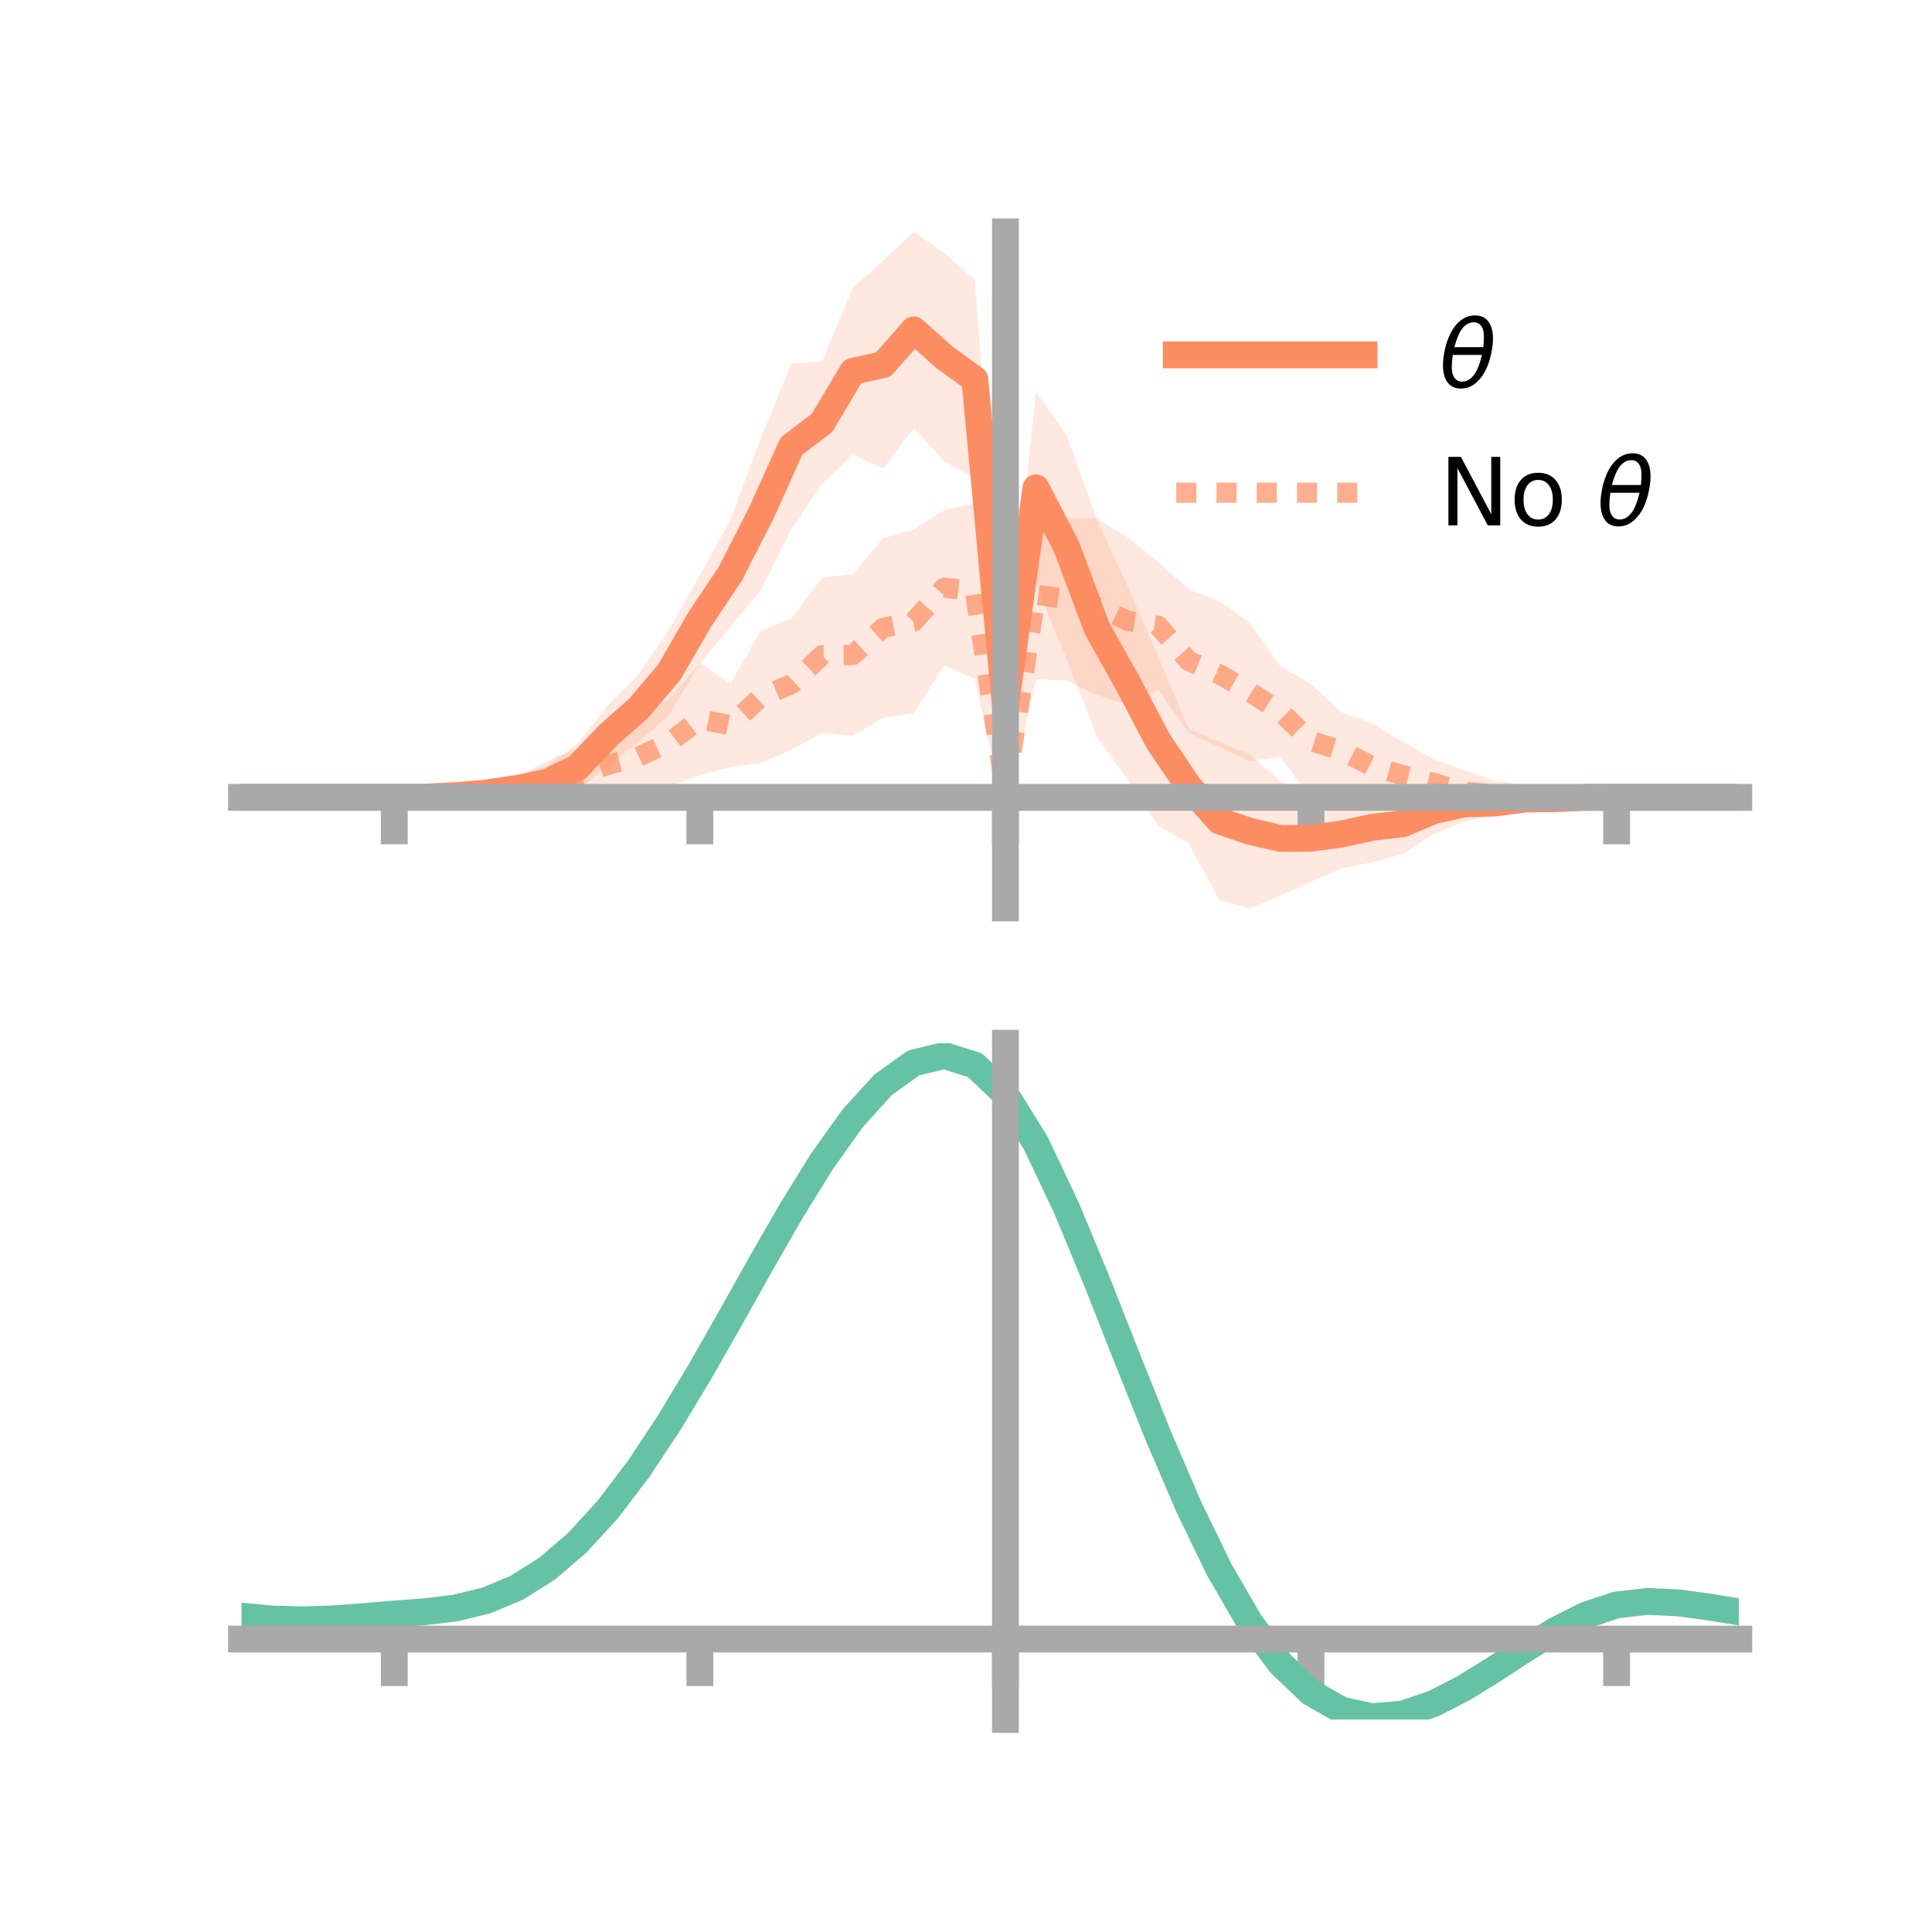 <?xml version="1.0" encoding="utf-8" standalone="no"?>
<!DOCTYPE svg PUBLIC "-//W3C//DTD SVG 1.1//EN"
  "http://www.w3.org/Graphics/SVG/1.1/DTD/svg11.dtd">
<!-- Created with matplotlib (https://matplotlib.org/) -->
<svg height="144pt" version="1.1" viewBox="0 0 144 144" width="144pt" xmlns="http://www.w3.org/2000/svg" xmlns:xlink="http://www.w3.org/1999/xlink">
 <defs>
  <style type="text/css">*{stroke-linecap:butt;stroke-linejoin:round;}</style>
 </defs>
 <g id="figure_1">
  <g id="patch_1">
   <path d="M 0 144 
L 144 144 
L 144 0 
L 0 0 
z
" style="fill:none;"/>
  </g>
  <g id="axes_1">
   <g id="patch_2">
    <path d="M 18 67.68 
L 129.6 67.68 
L 129.6 17.28 
L 18 17.28 
z
" style="fill:none;"/>
   </g>
   <g id="PolyCollection_1">
    <path clip-path="url(#pfb6a05f533)" d="M 18 59.43 
L 18 59.43 
L 20.278 59.43 
L 22.555 59.43 
L 24.833 59.43 
L 27.11 59.43 
L 29.388 59.43 
L 31.665 59.25 
L 33.943 58.94 
L 36.22 58.49 
L 38.498 57.841 
L 40.776 57.056 
L 43.053 55.422 
L 45.331 52.534 
L 47.608 50.264 
L 49.886 46.919 
L 52.163 42.865 
L 54.441 38.75 
L 56.718 32.617 
L 58.996 27.075 
L 61.273 26.945 
L 63.551 21.476 
L 65.829 19.419 
L 68.106 17.28 
L 70.384 18.866 
L 72.661 20.898 
L 74.939 50.824 
L 77.216 29.201 
L 79.494 32.422 
L 81.771 38.77 
L 84.049 43.697 
L 86.327 48.947 
L 88.604 54.353 
L 90.882 55.28 
L 93.159 56.246 
L 95.437 58.222 
L 97.714 59.239 
L 99.992 59.597 
L 102.269 59.058 
L 104.547 59.148 
L 106.824 58.673 
L 109.102 58.57 
L 111.38 58.992 
L 113.657 58.872 
L 115.935 59.219 
L 118.212 59.318 
L 120.49 59.43 
L 122.767 59.43 
L 125.045 59.43 
L 127.322 59.43 
L 129.6 59.43 
L 129.6 59.43 
L 129.6 59.43 
L 127.322 59.43 
L 125.045 59.43 
L 122.767 59.43 
L 120.49 59.43 
L 118.212 59.552 
L 115.935 59.836 
L 113.657 60.243 
L 111.38 60.716 
L 109.102 61.26 
L 106.824 62.186 
L 104.547 63.648 
L 102.269 64.275 
L 99.992 64.725 
L 97.714 65.716 
L 95.437 66.76 
L 93.159 67.68 
L 90.882 67.092 
L 88.604 62.875 
L 86.327 61.535 
L 84.049 58.118 
L 81.771 54.921 
L 79.494 49.108 
L 77.216 43.528 
L 74.939 54.43 
L 72.661 35.645 
L 70.384 34.39 
L 68.106 31.898 
L 65.829 34.936 
L 63.551 33.886 
L 61.273 36.083 
L 58.996 39.412 
L 56.718 43.962 
L 54.441 46.736 
L 52.163 49.458 
L 49.886 53.274 
L 47.608 55.298 
L 45.331 57.062 
L 43.053 58.967 
L 40.776 59.573 
L 38.498 59.7 
L 36.22 59.74 
L 33.943 59.667 
L 31.665 59.575 
L 29.388 59.43 
L 27.11 59.43 
L 24.833 59.43 
L 22.555 59.43 
L 20.278 59.43 
L 18 59.43 
z
" style="fill:#fc8d62;fill-opacity:0.2;"/>
   </g>
   <g id="PolyCollection_2">
    <path clip-path="url(#pfb6a05f533)" d="M 18 59.43 
L 18 59.43 
L 20.278 59.43 
L 22.555 59.43 
L 24.833 59.43 
L 27.11 59.43 
L 29.388 59.43 
L 31.665 59.389 
L 33.943 58.813 
L 36.22 58.312 
L 38.498 57.961 
L 40.776 56.724 
L 43.053 55.761 
L 45.331 54.372 
L 47.608 53.612 
L 49.886 52.067 
L 52.163 49.426 
L 54.441 50.948 
L 56.718 47.016 
L 58.996 46.099 
L 61.273 43.046 
L 63.551 42.811 
L 65.829 40.099 
L 68.106 39.483 
L 70.384 38.011 
L 72.661 37.532 
L 74.939 57.213 
L 77.216 38.016 
L 79.494 38.594 
L 81.771 38.624 
L 84.049 40.055 
L 86.327 41.879 
L 88.604 43.931 
L 90.882 44.809 
L 93.159 46.423 
L 95.437 49.669 
L 97.714 50.994 
L 99.992 53.087 
L 102.269 53.909 
L 104.547 55.29 
L 106.824 56.562 
L 109.102 57.395 
L 111.38 58.184 
L 113.657 58.525 
L 115.935 58.985 
L 118.212 59.26 
L 120.49 59.43 
L 122.767 59.43 
L 125.045 59.43 
L 127.322 59.43 
L 129.6 59.43 
L 129.6 59.43 
L 129.6 59.43 
L 127.322 59.43 
L 125.045 59.43 
L 122.767 59.43 
L 120.49 59.43 
L 118.212 59.519 
L 115.935 59.762 
L 113.657 60.165 
L 111.38 60.235 
L 109.102 60.611 
L 106.824 60.131 
L 104.547 60.262 
L 102.269 60.323 
L 99.992 58.791 
L 97.714 59.492 
L 95.437 56.42 
L 93.159 56.731 
L 90.882 55.685 
L 88.604 54.607 
L 86.327 51.414 
L 84.049 52.511 
L 81.771 51.8 
L 79.494 50.718 
L 77.216 50.63 
L 74.939 60.896 
L 72.661 50.58 
L 70.384 49.58 
L 68.106 53.172 
L 65.829 53.487 
L 63.551 54.847 
L 61.273 54.637 
L 58.996 55.877 
L 56.718 56.868 
L 54.441 57.166 
L 52.163 57.792 
L 49.886 58.592 
L 47.608 59.174 
L 45.331 59.632 
L 43.053 59.788 
L 40.776 60.131 
L 38.498 59.985 
L 36.22 59.968 
L 33.943 59.808 
L 31.665 59.54 
L 29.388 59.43 
L 27.11 59.43 
L 24.833 59.43 
L 22.555 59.43 
L 20.278 59.43 
L 18 59.43 
z
" style="fill:#fc8d62;fill-opacity:0.2;"/>
   </g>
   <g id="matplotlib.axis_1">
    <g id="xtick_1">
     <g id="line2d_1">
      <defs>
       <path d="M 0 0 
L 0 3.5 
" id="m5a88a95646" style="stroke:#a9a9a9;stroke-width:2;"/>
      </defs>
      <g>
       <use style="fill:#a9a9a9;stroke:#a9a9a9;stroke-width:2;" x="29.388" xlink:href="#m5a88a95646" y="59.43"/>
      </g>
     </g>
    </g>
    <g id="xtick_2">
     <g id="line2d_2">
      <g>
       <use style="fill:#a9a9a9;stroke:#a9a9a9;stroke-width:2;" x="52.163" xlink:href="#m5a88a95646" y="59.43"/>
      </g>
     </g>
    </g>
    <g id="xtick_3">
     <g id="line2d_3">
      <g>
       <use style="fill:#a9a9a9;stroke:#a9a9a9;stroke-width:2;" x="74.939" xlink:href="#m5a88a95646" y="59.43"/>
      </g>
     </g>
    </g>
    <g id="xtick_4">
     <g id="line2d_4">
      <g>
       <use style="fill:#a9a9a9;stroke:#a9a9a9;stroke-width:2;" x="97.714" xlink:href="#m5a88a95646" y="59.43"/>
      </g>
     </g>
    </g>
    <g id="xtick_5">
     <g id="line2d_5">
      <g>
       <use style="fill:#a9a9a9;stroke:#a9a9a9;stroke-width:2;" x="120.49" xlink:href="#m5a88a95646" y="59.43"/>
      </g>
     </g>
    </g>
   </g>
   <g id="matplotlib.axis_2"/>
   <g id="line2d_6">
    <path clip-path="url(#pfb6a05f533)" d="M 18 59.43 
L 20.278 59.43 
L 22.555 59.43 
L 24.833 59.43 
L 27.11 59.43 
L 29.388 59.43 
L 31.665 59.412 
L 33.943 59.303 
L 36.22 59.115 
L 38.498 58.77 
L 40.776 58.315 
L 43.053 57.194 
L 45.331 54.798 
L 47.608 52.781 
L 49.886 50.097 
L 52.163 46.162 
L 54.441 42.743 
L 56.718 38.289 
L 58.996 33.244 
L 61.273 31.514 
L 63.551 27.681 
L 65.829 27.177 
L 68.106 24.589 
L 70.384 26.628 
L 72.661 28.272 
L 74.939 52.627 
L 77.216 36.364 
L 79.494 40.765 
L 81.771 46.845 
L 84.049 50.908 
L 86.327 55.241 
L 88.604 58.614 
L 90.882 61.186 
L 93.159 61.963 
L 95.437 62.491 
L 97.714 62.477 
L 99.992 62.161 
L 102.269 61.666 
L 104.547 61.398 
L 106.824 60.429 
L 109.102 59.915 
L 111.38 59.854 
L 113.657 59.558 
L 115.935 59.527 
L 118.212 59.435 
L 120.49 59.43 
L 122.767 59.43 
L 125.045 59.43 
L 127.322 59.43 
L 129.6 59.43 
" style="fill:none;stroke:#fc8d62;stroke-linecap:square;stroke-width:2;"/>
   </g>
   <g id="line2d_7">
    <path clip-path="url(#pfb6a05f533)" d="M 18 59.43 
L 20.278 59.43 
L 22.555 59.43 
L 24.833 59.43 
L 27.11 59.43 
L 29.388 59.43 
L 31.665 59.464 
L 33.943 59.311 
L 36.22 59.14 
L 38.498 58.973 
L 40.776 58.427 
L 43.053 57.774 
L 45.331 57.002 
L 47.608 56.393 
L 49.886 55.329 
L 52.163 53.609 
L 54.441 54.057 
L 56.718 51.942 
L 58.996 50.988 
L 61.273 48.841 
L 63.551 48.829 
L 65.829 46.793 
L 68.106 46.327 
L 70.384 43.796 
L 72.661 44.056 
L 74.939 59.055 
L 77.216 44.323 
L 79.494 44.656 
L 81.771 45.212 
L 84.049 46.283 
L 86.327 46.646 
L 88.604 49.269 
L 90.882 50.247 
L 93.159 51.577 
L 95.437 53.044 
L 97.714 55.243 
L 99.992 55.939 
L 102.269 57.116 
L 104.547 57.776 
L 106.824 58.347 
L 109.102 59.003 
L 111.38 59.21 
L 113.657 59.345 
L 115.935 59.373 
L 118.212 59.39 
L 120.49 59.43 
L 122.767 59.43 
L 125.045 59.43 
L 127.322 59.43 
L 129.6 59.43 
" style="fill:none;stroke:#fc8d62;stroke-dasharray:1.5,1.5;stroke-dashoffset:0;stroke-opacity:0.7;stroke-width:1.5;"/>
   </g>
   <g id="patch_3">
    <path d="M 74.939 67.68 
L 74.939 17.28 
" style="fill:none;stroke:#a9a9a9;stroke-linecap:square;stroke-linejoin:miter;stroke-width:2;"/>
   </g>
   <g id="patch_4">
    <path d="M 129.6 67.68 
L 129.6 17.28 
" style="fill:none;"/>
   </g>
   <g id="patch_5">
    <path d="M 18 59.43 
L 129.6 59.43 
" style="fill:none;stroke:#a9a9a9;stroke-linecap:square;stroke-linejoin:miter;stroke-width:2;"/>
   </g>
   <g id="patch_6">
    <path d="M 18 17.28 
L 129.6 17.28 
" style="fill:none;"/>
   </g>
   <g id="legend_1">
    <g id="line2d_8">
     <path d="M 87.67 26.449 
L 101.67 26.449 
" style="fill:none;stroke:#fc8d62;stroke-linecap:square;stroke-width:2;"/>
    </g>
    <g id="line2d_9"/>
    <g id="text_1">
     <!-- $\theta$ -->
     <g transform="translate(107.27 28.899)scale(0.07 -0.07)">
      <defs>
       <path d="M 45.516 34.672 
L 14.453 34.672 
Q 12.359 20.062 14.5 13.875 
Q 17.188 6.25 24.469 6.25 
Q 31.781 6.25 37.359 13.922 
Q 42.234 20.656 45.516 34.672 
z
M 47.016 42.969 
Q 48.344 56.844 46.625 61.719 
Q 43.953 69.438 36.766 69.438 
Q 29.297 69.438 23.828 61.812 
Q 19.531 55.672 16.156 42.969 
z
M 38.188 76.766 
Q 49.906 76.766 54.594 66.406 
Q 59.281 56.109 55.719 37.844 
Q 52.203 19.625 43.453 9.281 
Q 34.766 -1.125 23.047 -1.125 
Q 11.281 -1.125 6.641 9.281 
Q 2 19.625 5.516 37.844 
Q 9.078 56.109 17.719 66.406 
Q 26.422 76.766 38.188 76.766 
z
" id="DejaVuSans-Oblique-952"/>
      </defs>
      <use transform="translate(0 0.234)" xlink:href="#DejaVuSans-Oblique-952"/>
     </g>
    </g>
    <g id="line2d_10">
     <path d="M 87.67 36.724 
L 101.67 36.724 
" style="fill:none;stroke:#fc8d62;stroke-dasharray:1.5,1.5;stroke-dashoffset:0;stroke-opacity:0.7;stroke-width:1.5;"/>
    </g>
    <g id="line2d_11"/>
    <g id="text_2">
     <!-- No $\theta$ -->
     <g transform="translate(107.27 39.174)scale(0.07 -0.07)">
      <defs>
       <path d="M 9.812 72.906 
L 23.094 72.906 
L 55.422 11.922 
L 55.422 72.906 
L 64.984 72.906 
L 64.984 0 
L 51.703 0 
L 19.391 60.984 
L 19.391 0 
L 9.812 0 
z
" id="DejaVuSans-78"/>
       <path d="M 30.609 48.391 
Q 23.391 48.391 19.188 42.75 
Q 14.984 37.109 14.984 27.297 
Q 14.984 17.484 19.156 11.844 
Q 23.344 6.203 30.609 6.203 
Q 37.797 6.203 41.984 11.859 
Q 46.188 17.531 46.188 27.297 
Q 46.188 37.016 41.984 42.703 
Q 37.797 48.391 30.609 48.391 
z
M 30.609 56 
Q 42.328 56 49.016 48.375 
Q 55.719 40.766 55.719 27.297 
Q 55.719 13.875 49.016 6.219 
Q 42.328 -1.422 30.609 -1.422 
Q 18.844 -1.422 12.172 6.219 
Q 5.516 13.875 5.516 27.297 
Q 5.516 40.766 12.172 48.375 
Q 18.844 56 30.609 56 
z
" id="DejaVuSans-111"/>
       <path id="DejaVuSans-32"/>
      </defs>
      <use transform="translate(0 0.234)" xlink:href="#DejaVuSans-78"/>
      <use transform="translate(74.805 0.234)" xlink:href="#DejaVuSans-111"/>
      <use transform="translate(135.986 0.234)" xlink:href="#DejaVuSans-32"/>
      <use transform="translate(167.773 0.234)" xlink:href="#DejaVuSans-Oblique-952"/>
     </g>
    </g>
   </g>
  </g>
  <g id="axes_2">
   <g id="patch_7">
    <path d="M 18 128.16 
L 129.6 128.16 
L 129.6 77.76 
L 18 77.76 
z
" style="fill:none;"/>
   </g>
   <g id="PolyCollection_3">
    <path clip-path="url(#p96f2fb6d77)" d="M 18 120.501 
L 18 120.421 
L 20.278 120.64 
L 22.555 120.706 
L 24.833 120.625 
L 27.11 120.446 
L 29.388 120.246 
L 31.665 120.074 
L 33.943 119.79 
L 36.22 119.232 
L 38.498 118.274 
L 40.776 116.823 
L 43.053 114.829 
L 45.331 112.282 
L 47.608 109.216 
L 49.886 105.698 
L 52.163 101.829 
L 54.441 97.739 
L 56.718 93.583 
L 58.996 89.534 
L 61.273 85.783 
L 63.551 82.528 
L 65.829 79.972 
L 68.106 78.317 
L 70.384 77.76 
L 72.661 78.491 
L 74.939 80.678 
L 77.216 84.41 
L 79.494 89.287 
L 81.771 94.863 
L 84.049 100.72 
L 86.327 106.494 
L 88.604 111.884 
L 90.882 116.655 
L 93.159 120.644 
L 95.437 123.752 
L 97.714 125.947 
L 99.992 127.254 
L 102.269 127.753 
L 104.547 127.556 
L 106.824 126.804 
L 109.102 125.651 
L 111.38 124.262 
L 113.657 122.799 
L 115.935 121.423 
L 118.212 120.287 
L 120.49 119.541 
L 122.767 119.281 
L 125.045 119.39 
L 127.322 119.704 
L 129.6 120.084 
L 129.6 120.19 
L 129.6 120.19 
L 127.322 119.834 
L 125.045 119.538 
L 122.767 119.44 
L 120.49 119.705 
L 118.212 120.461 
L 115.935 121.625 
L 113.657 123.044 
L 111.38 124.556 
L 109.102 125.99 
L 106.824 127.177 
L 104.547 127.952 
L 102.269 128.16 
L 99.992 127.672 
L 97.714 126.387 
L 95.437 124.244 
L 93.159 121.225 
L 90.882 117.36 
L 88.604 112.738 
L 86.327 107.513 
L 84.049 101.911 
L 81.771 96.22 
L 79.494 90.797 
L 77.216 86.05 
L 74.939 82.418 
L 72.661 80.293 
L 70.384 79.585 
L 68.106 80.124 
L 65.829 81.721 
L 63.551 84.182 
L 61.273 87.311 
L 58.996 90.91 
L 56.718 94.787 
L 54.441 98.763 
L 52.163 102.671 
L 49.886 106.365 
L 47.608 109.725 
L 45.331 112.656 
L 43.053 115.097 
L 40.776 117.02 
L 38.498 118.431 
L 36.22 119.37 
L 33.943 119.916 
L 31.665 120.189 
L 29.388 120.35 
L 27.11 120.535 
L 24.833 120.696 
L 22.555 120.764 
L 20.278 120.701 
L 18 120.501 
z
" style="fill:#66c2a5;fill-opacity:0.2;"/>
   </g>
   <g id="matplotlib.axis_3">
    <g id="xtick_6">
     <g id="line2d_12">
      <g>
       <use style="fill:#a9a9a9;stroke:#a9a9a9;stroke-width:2;" x="29.388" xlink:href="#m5a88a95646" y="122.166"/>
      </g>
     </g>
    </g>
    <g id="xtick_7">
     <g id="line2d_13">
      <g>
       <use style="fill:#a9a9a9;stroke:#a9a9a9;stroke-width:2;" x="52.163" xlink:href="#m5a88a95646" y="122.166"/>
      </g>
     </g>
    </g>
    <g id="xtick_8">
     <g id="line2d_14">
      <g>
       <use style="fill:#a9a9a9;stroke:#a9a9a9;stroke-width:2;" x="74.939" xlink:href="#m5a88a95646" y="122.166"/>
      </g>
     </g>
    </g>
    <g id="xtick_9">
     <g id="line2d_15">
      <g>
       <use style="fill:#a9a9a9;stroke:#a9a9a9;stroke-width:2;" x="97.714" xlink:href="#m5a88a95646" y="122.166"/>
      </g>
     </g>
    </g>
    <g id="xtick_10">
     <g id="line2d_16">
      <g>
       <use style="fill:#a9a9a9;stroke:#a9a9a9;stroke-width:2;" x="120.49" xlink:href="#m5a88a95646" y="122.166"/>
      </g>
     </g>
    </g>
   </g>
   <g id="matplotlib.axis_4"/>
   <g id="line2d_17">
    <path clip-path="url(#p96f2fb6d77)" d="M 18 120.461 
L 20.278 120.671 
L 22.555 120.735 
L 24.833 120.661 
L 27.11 120.49 
L 29.388 120.298 
L 31.665 120.132 
L 33.943 119.853 
L 36.22 119.301 
L 38.498 118.352 
L 40.776 116.922 
L 43.053 114.963 
L 45.331 112.469 
L 47.608 109.47 
L 49.886 106.032 
L 52.163 102.25 
L 54.441 98.251 
L 56.718 94.185 
L 58.996 90.222 
L 61.273 86.547 
L 63.551 83.355 
L 65.829 80.846 
L 68.106 79.22 
L 70.384 78.673 
L 72.661 79.392 
L 74.939 81.548 
L 77.216 85.23 
L 79.494 90.042 
L 81.771 95.542 
L 84.049 101.315 
L 86.327 107.004 
L 88.604 112.311 
L 90.882 117.007 
L 93.159 120.934 
L 95.437 123.998 
L 97.714 126.167 
L 99.992 127.463 
L 102.269 127.956 
L 104.547 127.754 
L 106.824 126.991 
L 109.102 125.821 
L 111.38 124.409 
L 113.657 122.921 
L 115.935 121.524 
L 118.212 120.374 
L 120.49 119.623 
L 122.767 119.36 
L 125.045 119.464 
L 127.322 119.769 
L 129.6 120.137 
" style="fill:none;stroke:#66c2a5;stroke-linecap:square;stroke-width:2;"/>
   </g>
   <g id="patch_8">
    <path d="M 74.939 128.16 
L 74.939 77.76 
" style="fill:none;stroke:#a9a9a9;stroke-linecap:square;stroke-linejoin:miter;stroke-width:2;"/>
   </g>
   <g id="patch_9">
    <path d="M 129.6 128.16 
L 129.6 77.76 
" style="fill:none;"/>
   </g>
   <g id="patch_10">
    <path d="M 18 122.166 
L 129.6 122.166 
" style="fill:none;stroke:#a9a9a9;stroke-linecap:square;stroke-linejoin:miter;stroke-width:2;"/>
   </g>
   <g id="patch_11">
    <path d="M 18 77.76 
L 129.6 77.76 
" style="fill:none;"/>
   </g>
  </g>
 </g>
 <defs>
  <clipPath id="pfb6a05f533">
   <rect height="50.4" width="111.6" x="18" y="17.28"/>
  </clipPath>
  <clipPath id="p96f2fb6d77">
   <rect height="50.4" width="111.6" x="18" y="77.76"/>
  </clipPath>
 </defs>
</svg>
